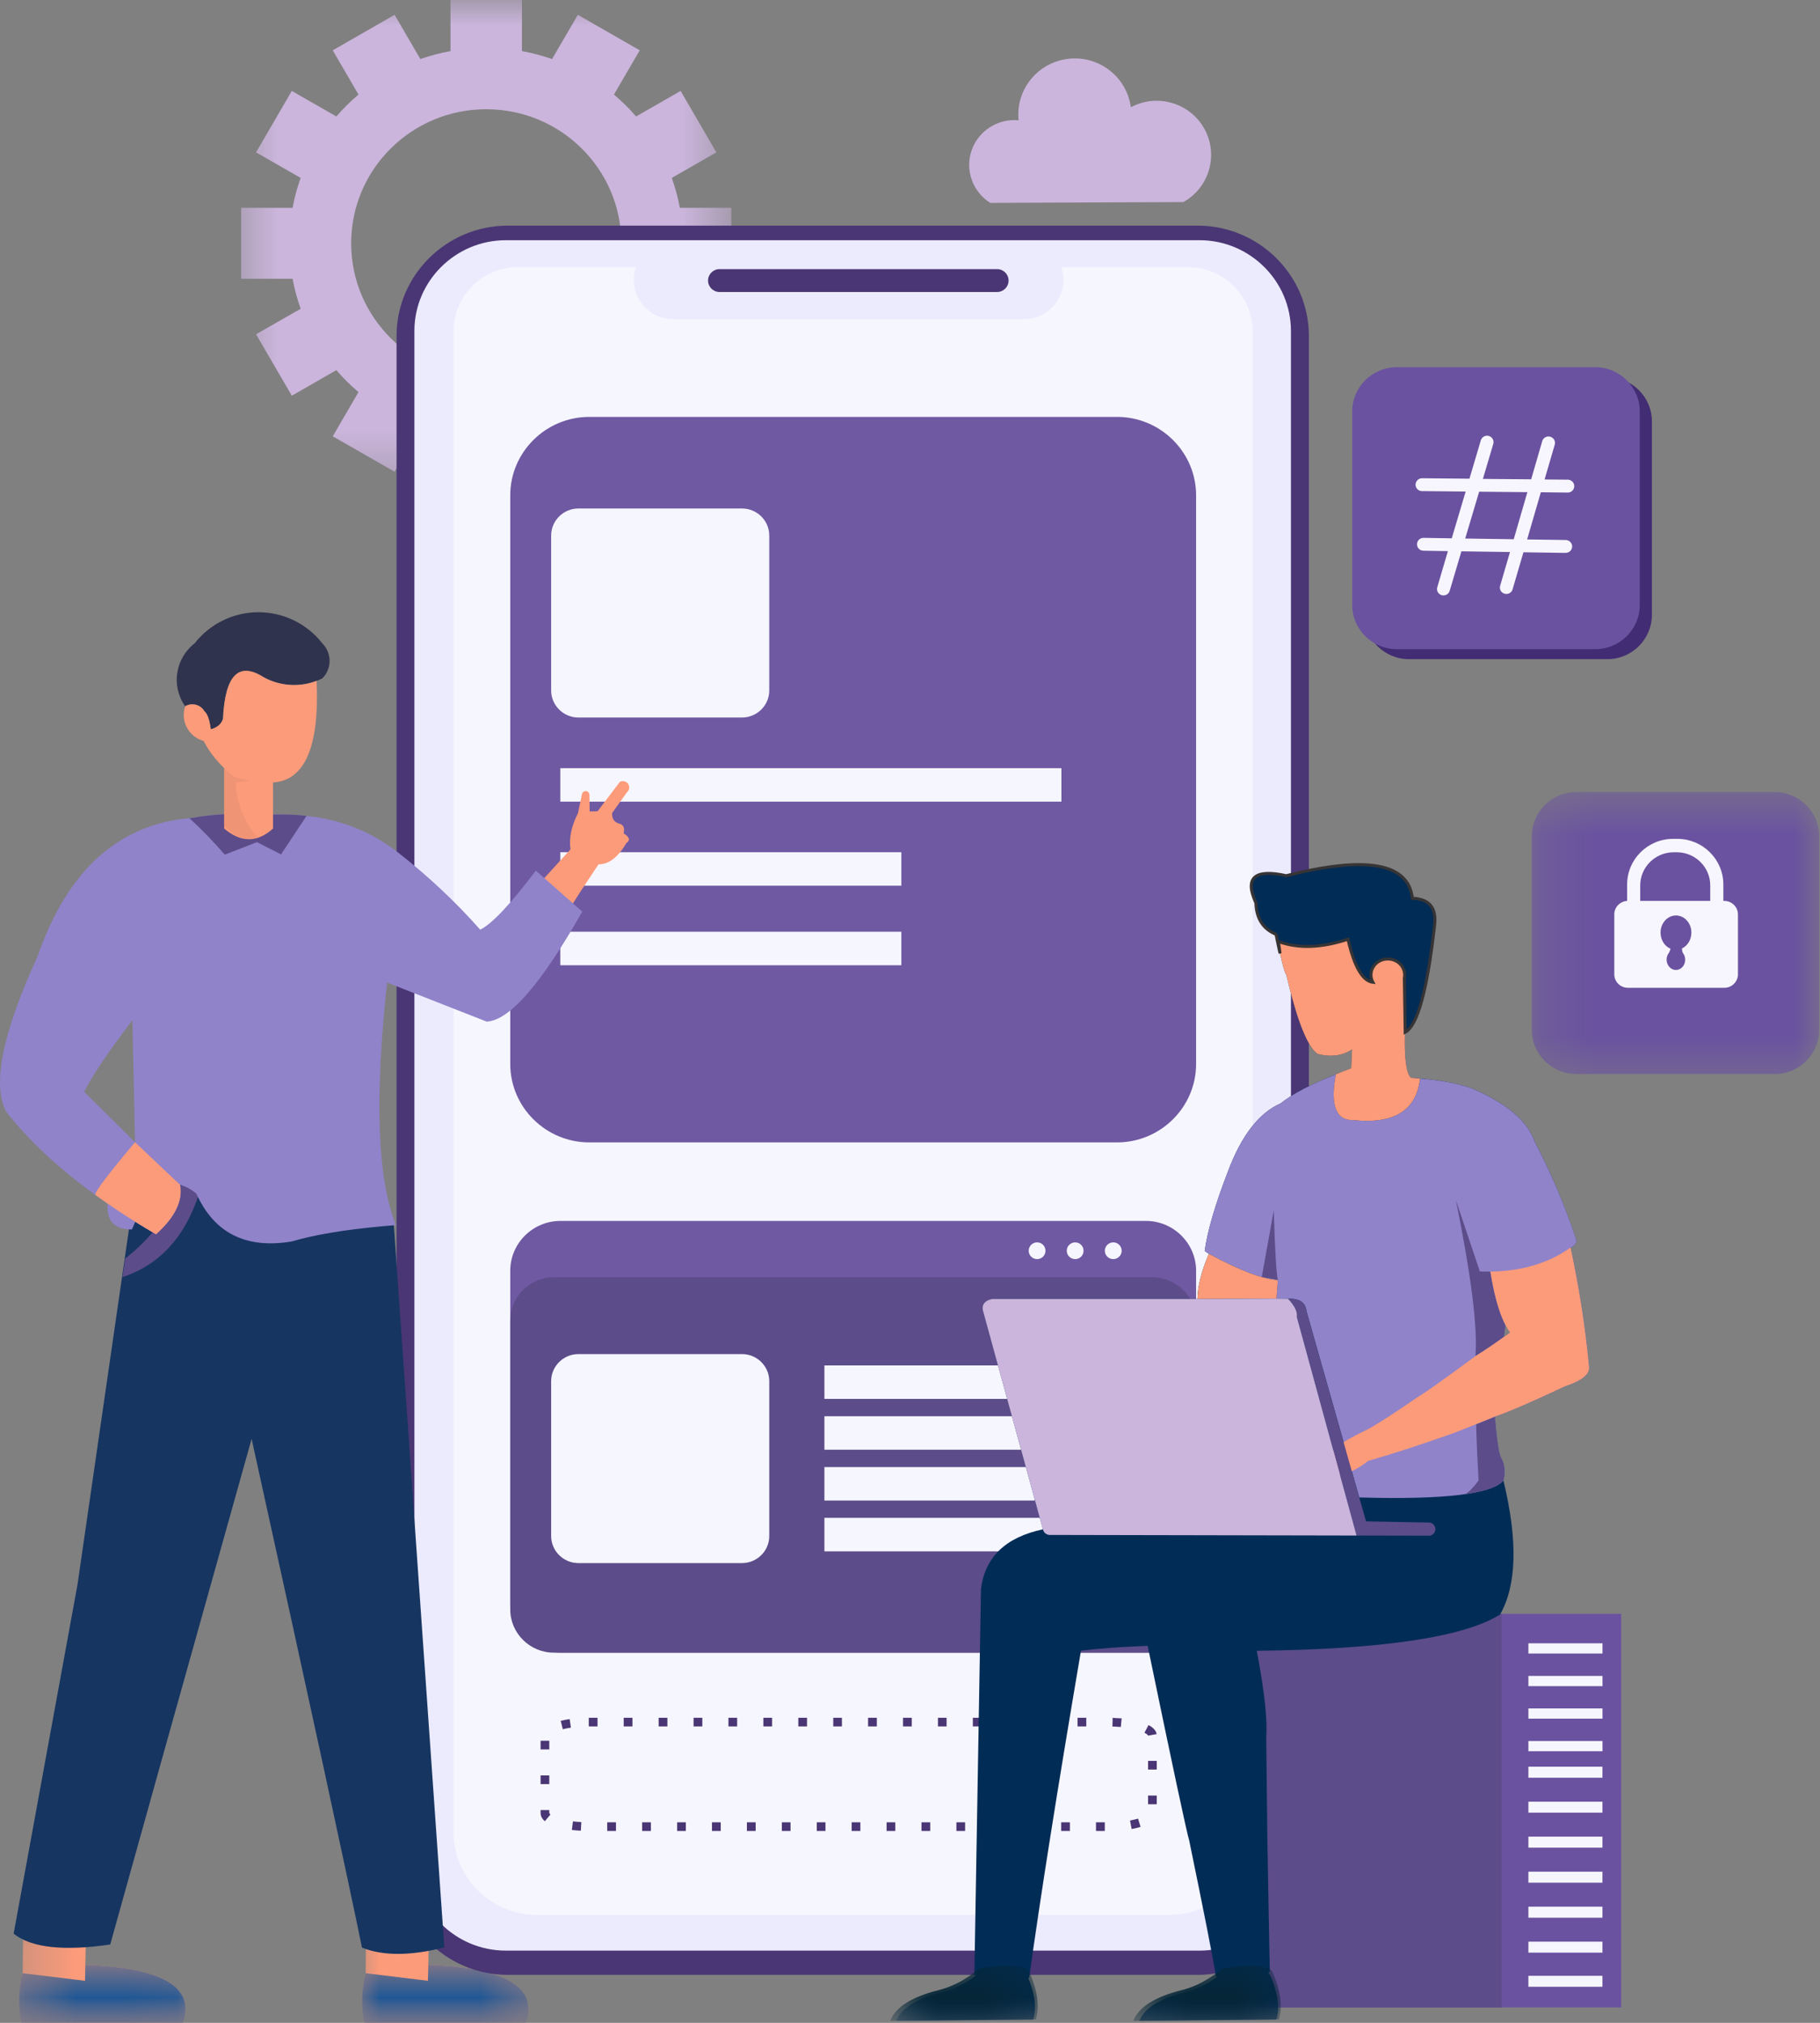 <svg width="36" height="40" viewBox="0 0 36 40" fill="none" xmlns="http://www.w3.org/2000/svg">
<rect x="0" y="0" width="36" height="40" fill="#808080" stroke="none"/>
<mask id="mask0_313_3531" style="mask-type:luminance" maskUnits="userSpaceOnUse" x="6" y="37" width="5" height="3">
<path d="M6.969 37.72H10.611V40H6.969V37.72Z" fill="white"/>
</mask>
<g mask="url(#mask0_313_3531)">
<path fill-rule="evenodd" clip-rule="evenodd" d="M8.472 38.852L8.493 37.765C8.493 37.765 8.078 37.765 7.246 37.764C7.236 38.6 7.232 39.018 7.232 39.018C7.145 39.367 7.137 39.694 7.208 40H10.404C10.646 39.293 10 38.912 8.472 38.852Z" fill="#FC9B7A"/>
</g>
<mask id="mask1_313_3531" style="mask-type:luminance" maskUnits="userSpaceOnUse" x="6" y="38" width="5" height="2">
<path d="M6.969 38.631H10.611V40H6.969V38.631Z" fill="white"/>
</mask>
<g mask="url(#mask1_313_3531)">
<path fill-rule="evenodd" clip-rule="evenodd" d="M10.404 40C10.646 39.293 10 38.912 8.472 38.852L8.465 39.169L7.232 39.018C7.145 39.367 7.137 39.694 7.208 40H10.404Z" fill="#1F5794"/>
</g>
<mask id="mask2_313_3531" style="mask-type:luminance" maskUnits="userSpaceOnUse" x="0" y="37" width="4" height="3">
<path d="M0.301 37.72H3.943V40H0.301V37.72Z" fill="white"/>
</mask>
<g mask="url(#mask2_313_3531)">
<path fill-rule="evenodd" clip-rule="evenodd" d="M1.688 38.852L1.709 37.765C1.709 37.765 1.294 37.765 0.463 37.764C0.452 38.6 0.448 39.018 0.448 39.018C0.361 39.367 0.353 39.694 0.424 40H3.621C3.862 39.293 3.218 38.912 1.688 38.852Z" fill="#FC9B7A"/>
</g>
<mask id="mask3_313_3531" style="mask-type:luminance" maskUnits="userSpaceOnUse" x="0" y="38" width="4" height="2">
<path d="M0.301 38.631H3.943V40H0.301V38.631Z" fill="white"/>
</mask>
<g mask="url(#mask3_313_3531)">
<path fill-rule="evenodd" clip-rule="evenodd" d="M3.621 40C3.862 39.293 3.218 38.912 1.688 38.852L1.682 39.169L0.448 39.018C0.361 39.367 0.353 39.694 0.424 40H3.621Z" fill="#1F5794"/>
</g>
<mask id="mask4_313_3531" style="mask-type:luminance" maskUnits="userSpaceOnUse" x="4" y="0" width="11" height="10">
<path d="M4.493 0H14.492V9.634H4.493V0Z" fill="white"/>
</mask>
<g mask="url(#mask4_313_3531)">
<path fill-rule="evenodd" clip-rule="evenodd" d="M6.946 4.811C6.946 3.347 8.142 2.16 9.617 2.16C11.093 2.16 12.29 3.347 12.29 4.811C12.29 6.276 11.093 7.464 9.617 7.464C8.142 7.464 6.946 6.276 6.946 4.811ZM8.911 1.01C8.706 1.047 8.507 1.101 8.315 1.168L7.805 0.293L6.582 0.995L7.091 1.87C6.935 2.001 6.789 2.146 6.653 2.303L5.772 1.798L5.065 3.013L5.947 3.518C5.917 3.602 5.89 3.688 5.865 3.775H5.864L5.861 3.79C5.831 3.896 5.807 4.003 5.787 4.11H4.77V5.512H5.787C5.825 5.716 5.879 5.914 5.947 6.106L5.065 6.61L5.772 7.825L6.653 7.319C6.786 7.474 6.931 7.619 7.091 7.753L6.582 8.628L7.805 9.328L8.315 8.453C8.405 8.487 8.498 8.515 8.593 8.541L8.609 8.545L8.626 8.551C8.638 8.553 8.649 8.556 8.662 8.559C8.744 8.579 8.827 8.598 8.911 8.613V9.623H10.324V8.612C10.53 8.576 10.728 8.523 10.92 8.453L11.43 9.328L12.654 8.628L12.144 7.753C12.3 7.622 12.446 7.477 12.582 7.319L13.463 7.825L14.17 6.61L13.288 6.106C13.325 6.002 13.357 5.897 13.385 5.791L13.387 5.781L13.39 5.775C13.413 5.687 13.431 5.6 13.448 5.512H14.466V4.11H13.448C13.41 3.907 13.356 3.709 13.288 3.518L14.17 3.013L13.463 1.798L12.582 2.303C12.449 2.149 12.303 2.004 12.144 1.87L12.654 0.995L11.43 0.293L10.92 1.168C10.829 1.136 10.736 1.107 10.641 1.082L10.627 1.078L10.608 1.074C10.514 1.048 10.419 1.027 10.324 1.01V0H8.911V1.01Z" fill="#CBB5DC"/>
</g>
<path fill-rule="evenodd" clip-rule="evenodd" d="M10.042 4.462H23.692C24.9 4.462 25.89 5.443 25.89 6.642V36.87C25.89 38.07 24.9 39.051 23.692 39.051H10.042C8.832 39.051 7.844 38.07 7.844 36.87V6.642C7.844 5.443 8.832 4.462 10.042 4.462Z" fill="#4A3674"/>
<path fill-rule="evenodd" clip-rule="evenodd" d="M10.005 4.75H23.728C24.721 4.75 25.535 5.557 25.535 6.543V36.779C25.535 37.767 24.721 38.572 23.728 38.572H10.005C9.011 38.572 8.197 37.767 8.197 36.779V6.543C8.197 5.557 9.011 4.75 10.005 4.75Z" fill="#ECEBFD"/>
<path fill-rule="evenodd" clip-rule="evenodd" d="M13.317 6.313C12.887 6.313 12.536 5.963 12.536 5.537C12.536 5.448 12.55 5.362 12.579 5.281H10.245C9.544 5.281 8.972 5.852 8.972 6.547V36.23C8.972 37.129 9.713 37.865 10.619 37.865H23.131C24.037 37.865 24.778 37.129 24.778 36.23V6.554C24.778 5.854 24.202 5.281 23.497 5.281H20.99C21.019 5.362 21.034 5.448 21.034 5.537C21.034 5.963 20.683 6.313 20.253 6.313H13.317Z" fill="#F6F6FE"/>
<path fill-rule="evenodd" clip-rule="evenodd" d="M14.231 5.322H19.724C19.849 5.322 19.95 5.424 19.95 5.548C19.95 5.672 19.849 5.774 19.724 5.774H14.231C14.107 5.774 14.005 5.672 14.005 5.548C14.005 5.424 14.107 5.322 14.231 5.322Z" fill="#4A3674"/>
<path fill-rule="evenodd" clip-rule="evenodd" d="M11.655 8.244H22.096C22.956 8.244 23.659 8.941 23.659 9.794V21.04C23.659 21.893 22.956 22.59 22.096 22.59H11.655C10.796 22.59 10.093 21.893 10.093 21.04V9.794C10.093 8.941 10.796 8.244 11.655 8.244Z" fill="#6F59A2"/>
<path fill-rule="evenodd" clip-rule="evenodd" d="M11.084 24.143H22.668C23.212 24.143 23.659 24.586 23.659 25.127V31.697C23.659 32.237 23.212 32.68 22.668 32.68H11.084C10.539 32.68 10.093 32.237 10.093 31.697V25.127C10.093 24.586 10.539 24.143 11.084 24.143Z" fill="#6F59A2"/>
<path d="M11.819 33.968V34.139H11.646V33.968H11.819ZM11.268 33.994C11.209 34.002 11.149 34.014 11.091 34.028L11.132 34.194C11.183 34.18 11.241 34.171 11.293 34.163L11.268 33.994ZM10.693 34.422H10.865V34.594H10.693V34.422ZM10.693 35.107H10.865V35.279H10.693V35.107ZM10.693 35.793H10.865C10.865 35.801 10.864 35.849 10.865 35.854V35.853L10.866 35.854C10.87 35.864 10.882 35.874 10.889 35.879L10.778 36.013C10.729 35.972 10.694 35.92 10.693 35.853V35.793ZM11.312 36.186C11.371 36.193 11.43 36.198 11.489 36.201L11.499 36.03C11.443 36.027 11.389 36.023 11.333 36.016L11.312 36.186ZM12.011 36.206V36.035H12.184V36.206H12.011ZM12.702 36.206V36.035H12.875V36.206H12.702ZM13.394 36.206V36.035H13.566V36.206H13.394ZM14.083 36.206V36.035H14.256V36.206H14.083ZM14.774 36.206V36.035H14.947V36.206H14.774ZM15.465 36.206V36.035H15.637V36.206H15.465ZM16.156 36.206V36.035H16.328V36.206H16.156ZM16.846 36.206V36.035H17.018V36.206H16.846ZM17.537 36.206V36.035H17.709V36.206H17.537ZM18.227 36.206V36.035H18.4V36.206H18.227ZM18.918 36.206V36.035H19.09V36.206H18.918ZM19.608 36.206V36.035H19.781V36.206H19.608ZM20.299 36.206V36.035H20.472V36.206H20.299ZM20.99 36.206V36.035H21.163V36.206H20.99ZM21.679 36.206V36.035H21.853V36.206H21.679ZM22.384 36.167C22.444 36.156 22.503 36.143 22.561 36.125L22.511 35.962C22.459 35.976 22.406 35.989 22.352 35.999L22.384 36.167ZM22.881 35.677H22.709V35.506H22.881V35.677ZM22.881 34.991H22.709V34.82H22.881V34.991ZM22.879 34.291C22.864 34.207 22.79 34.149 22.718 34.112L22.638 34.263C22.657 34.273 22.7 34.298 22.709 34.319V34.321L22.879 34.291ZM22.186 33.979C22.129 33.974 22.061 33.976 22.009 33.968L22.004 34.14C22.059 34.143 22.114 34.145 22.17 34.15L22.186 33.979ZM21.487 33.968V34.139H21.314V33.968H21.487ZM20.798 33.968V34.139H20.625V33.968H20.798ZM20.107 33.968V34.139H19.934V33.968H20.107ZM19.416 33.968V34.139H19.243V33.968H19.416ZM18.724 33.968V34.139H18.553V33.968H18.724ZM18.035 33.968V34.139H17.862V33.968H18.035ZM17.344 33.968V34.139H17.171V33.968H17.344ZM16.653 33.968V34.139H16.482V33.968H16.653ZM15.963 33.968V34.139H15.791V33.968H15.963ZM15.272 33.968V34.139H15.1V33.968H15.272ZM14.581 33.968V34.139H14.409V33.968H14.581ZM13.892 33.968V34.139H13.719V33.968H13.892ZM13.201 33.968V34.139H13.028V33.968H13.201ZM12.51 33.968V34.139H12.337V33.968H12.51Z" fill="#4A3674"/>
<path fill-rule="evenodd" clip-rule="evenodd" d="M10.954 25.258H22.797C23.27 25.258 23.659 25.643 23.659 26.113V31.826C23.659 32.296 23.27 32.68 22.797 32.68H10.954C10.481 32.68 10.093 32.296 10.093 31.826V26.113C10.093 25.643 10.481 25.258 10.954 25.258Z" fill="#5C4C89"/>
<path fill-rule="evenodd" clip-rule="evenodd" d="M11.44 26.776H14.678C14.974 26.776 15.216 27.016 15.216 27.31V30.375C15.216 30.668 14.974 30.909 14.678 30.909H11.44C11.145 30.909 10.902 30.668 10.902 30.375V27.31C10.902 27.016 11.145 26.776 11.44 26.776Z" fill="#F6F6FE"/>
<path fill-rule="evenodd" clip-rule="evenodd" d="M16.307 27H22.412V27.662H16.307V27Z" fill="#F6F6FE"/>
<path fill-rule="evenodd" clip-rule="evenodd" d="M16.307 28.005H21.433V28.667H16.307V28.005Z" fill="#F6F6FE"/>
<path fill-rule="evenodd" clip-rule="evenodd" d="M16.307 29.01H20.469V29.672H16.307V29.01Z" fill="#F6F6FE"/>
<path fill-rule="evenodd" clip-rule="evenodd" d="M16.307 30.014H22.412V30.677H16.307V30.014Z" fill="#F6F6FE"/>
<path fill-rule="evenodd" clip-rule="evenodd" d="M20.514 24.567C20.607 24.567 20.68 24.641 20.68 24.733C20.68 24.824 20.607 24.898 20.514 24.898C20.422 24.898 20.348 24.824 20.348 24.733C20.348 24.641 20.422 24.567 20.514 24.567Z" fill="#F6F6FE"/>
<path fill-rule="evenodd" clip-rule="evenodd" d="M21.267 24.567C21.36 24.567 21.433 24.641 21.433 24.733C21.433 24.824 21.36 24.898 21.267 24.898C21.175 24.898 21.101 24.824 21.101 24.733C21.101 24.641 21.175 24.567 21.267 24.567Z" fill="#F6F6FE"/>
<path fill-rule="evenodd" clip-rule="evenodd" d="M22.021 24.567C22.112 24.567 22.187 24.641 22.187 24.733C22.187 24.824 22.112 24.898 22.021 24.898C21.928 24.898 21.854 24.824 21.854 24.733C21.854 24.641 21.928 24.567 22.021 24.567Z" fill="#F6F6FE"/>
<path fill-rule="evenodd" clip-rule="evenodd" d="M27.868 7.458H31.796C32.28 7.458 32.675 7.851 32.675 8.331V12.159C32.675 12.64 32.28 13.034 31.796 13.034H27.868C27.383 13.034 26.988 12.64 26.988 12.159V8.331C26.988 7.851 27.383 7.458 27.868 7.458Z" fill="#422C73"/>
<path fill-rule="evenodd" clip-rule="evenodd" d="M27.628 7.261H31.555C32.04 7.261 32.435 7.655 32.435 8.136V11.964C32.435 12.444 32.04 12.837 31.555 12.837H27.628C27.143 12.837 26.747 12.444 26.747 11.964V8.136C26.747 7.655 27.143 7.261 27.628 7.261Z" fill="#6A52A0"/>
<path d="M29.291 8.707C29.311 8.64 29.383 8.601 29.451 8.621C29.518 8.641 29.558 8.712 29.537 8.779L29.332 9.47L30.287 9.478L30.506 8.722C30.526 8.654 30.598 8.616 30.665 8.636C30.733 8.655 30.773 8.725 30.753 8.793L30.552 9.481L31.012 9.485C31.083 9.486 31.14 9.544 31.139 9.614C31.139 9.684 31.081 9.741 31.011 9.74L30.478 9.734L30.207 10.667L30.971 10.678C31.041 10.679 31.098 10.737 31.098 10.807C31.097 10.876 31.039 10.934 30.967 10.933L30.134 10.921L29.919 11.654C29.899 11.723 29.828 11.76 29.76 11.74C29.692 11.721 29.654 11.651 29.673 11.584L29.868 10.916L28.907 10.902L28.675 11.683C28.655 11.75 28.584 11.789 28.515 11.769C28.449 11.749 28.408 11.678 28.43 11.611L28.64 10.898L28.155 10.89C28.084 10.889 28.028 10.832 28.029 10.762C28.029 10.691 28.087 10.636 28.157 10.636L28.716 10.645L28.991 9.72L28.127 9.711C28.056 9.711 28 9.654 28 9.584C28.001 9.514 28.058 9.457 28.129 9.457L29.066 9.466L29.291 8.707ZM29.942 10.663L30.212 9.732L29.258 9.723L28.982 10.649L29.942 10.663Z" fill="#F7F6FE"/>
<path fill-rule="evenodd" clip-rule="evenodd" d="M24.855 31.913H32.068V39.696H24.855V31.913Z" fill="#6A52A0"/>
<path fill-rule="evenodd" clip-rule="evenodd" d="M24.855 31.913H29.701V39.696H24.855V31.913Z" fill="#5C4C89"/>
<path fill-rule="evenodd" clip-rule="evenodd" d="M30.232 32.495H31.698V32.697H30.232V32.495Z" fill="#F6F6FE"/>
<path fill-rule="evenodd" clip-rule="evenodd" d="M30.232 33.14H31.698V33.342H30.232V33.14Z" fill="#F6F6FE"/>
<path fill-rule="evenodd" clip-rule="evenodd" d="M30.232 33.783H31.698V33.985H30.232V33.783Z" fill="#F6F6FE"/>
<path fill-rule="evenodd" clip-rule="evenodd" d="M30.232 34.427H31.698V34.629H30.232V34.427Z" fill="#F6F6FE"/>
<mask id="mask5_313_3531" style="mask-type:luminance" maskUnits="userSpaceOnUse" x="17" y="16" width="15" height="24">
<path d="M17.635 16.977H31.633V40H17.635V16.977Z" fill="white"/>
</mask>
<g mask="url(#mask5_313_3531)">
<path fill-rule="evenodd" clip-rule="evenodd" d="M23.912 24.793C23.765 25.134 23.69 25.432 23.685 25.686C20.978 25.686 19.625 25.686 19.625 25.686C19.482 25.717 19.419 25.792 19.442 25.911C20.233 28.798 20.63 30.241 20.63 30.241C19.89 30.398 19.483 30.791 19.404 31.419C19.318 36.511 19.273 39.058 19.273 39.058C19.282 39.061 19.291 39.064 19.3 39.067C19.086 39.229 18.862 39.339 18.629 39.398C18.128 39.521 17.828 39.709 17.727 39.962C19.534 39.945 20.438 39.937 20.438 39.937C20.506 39.711 20.474 39.436 20.339 39.112C20.345 39.112 20.351 39.11 20.358 39.108C20.573 37.551 20.913 35.396 21.382 32.641C21.77 32.594 22.21 32.563 22.701 32.546C23.204 34.976 23.478 36.255 23.521 36.387C23.81 37.786 23.987 38.685 24.052 39.085C24.059 39.089 24.065 39.092 24.071 39.094C23.868 39.241 23.659 39.343 23.439 39.398C22.938 39.521 22.637 39.709 22.537 39.962C24.344 39.945 25.247 39.937 25.247 39.937C25.318 39.703 25.28 39.417 25.134 39.079C25.125 39.053 25.108 39.031 25.082 39.014C25.093 39.006 25.106 38.997 25.117 38.989C25.102 38.299 25.087 37.401 25.068 36.294C25.068 36.294 25.06 35.642 25.046 34.339C25.073 34.023 25.013 33.458 24.86 32.643C27.351 32.614 28.956 32.374 29.672 31.925C30.002 31.345 30.025 30.461 29.738 29.276C29.779 29.109 29.765 28.963 29.695 28.835C29.651 28.763 29.608 28.491 29.568 28.013C29.851 27.917 30.312 27.717 30.956 27.413C31.287 27.304 31.445 27.179 31.433 27.035C31.361 26.266 31.24 25.479 31.067 24.669C31.144 24.64 31.184 24.591 31.183 24.524C30.956 23.842 30.678 23.19 30.352 22.566C30.213 22.164 29.802 21.817 29.119 21.524C28.817 21.414 28.414 21.344 27.91 21.312C27.816 21.23 27.777 20.93 27.792 20.413C28.038 20.285 28.235 19.577 28.378 18.292C28.418 17.951 28.27 17.774 27.938 17.763C27.86 17.064 27.029 16.916 25.443 17.316C24.813 17.177 24.613 17.357 24.842 17.855C24.851 18.164 24.984 18.371 25.241 18.477C25.335 18.954 25.403 19.223 25.446 19.283C25.656 20.185 25.862 20.704 26.066 20.842C26.326 20.907 26.55 20.878 26.744 20.754C26.732 21 26.727 21.124 26.727 21.124C26.068 21.37 25.604 21.6 25.335 21.817C24.905 22.003 24.553 22.455 24.286 23.174C24.033 23.828 23.882 24.35 23.829 24.738C23.884 24.775 23.912 24.793 23.912 24.793ZM29.779 26.202C29.764 26.289 29.752 26.369 29.747 26.439C29.787 26.411 29.828 26.381 29.869 26.35C29.838 26.307 29.808 26.257 29.779 26.202Z" fill="#012C56"/>
</g>
<path fill-rule="evenodd" clip-rule="evenodd" d="M25.247 25.678C25.4 25.681 25.476 25.681 25.476 25.681C25.702 25.673 25.824 25.754 25.843 25.929C26.364 27.764 26.713 28.992 26.887 29.611C28.556 29.659 29.507 29.546 29.738 29.276C29.779 29.109 29.765 28.963 29.695 28.835C29.651 28.763 29.608 28.49 29.568 28.013C29.85 27.917 30.312 27.717 30.956 27.413C31.287 27.304 31.445 27.179 31.433 27.035C31.361 26.266 31.24 25.478 31.067 24.669C31.144 24.64 31.184 24.591 31.183 24.524C30.956 23.842 30.678 23.19 30.352 22.566C30.213 22.164 29.801 21.817 29.118 21.524C28.854 21.427 28.511 21.362 28.091 21.327C28.017 21.958 27.577 22.233 26.772 22.15C26.425 22.16 26.309 21.856 26.425 21.242C25.924 21.444 25.561 21.634 25.334 21.817C24.905 22.003 24.553 22.455 24.285 23.174C24.033 23.828 23.881 24.35 23.829 24.738C23.884 24.774 23.912 24.793 23.912 24.793C24.534 25.129 24.99 25.3 25.276 25.31C25.256 25.556 25.247 25.678 25.247 25.678ZM29.747 26.439C29.787 26.411 29.828 26.381 29.869 26.35C29.838 26.307 29.808 26.257 29.779 26.202C29.763 26.289 29.752 26.369 29.747 26.439Z" fill="#9083C9"/>
<path fill-rule="evenodd" clip-rule="evenodd" d="M26.065 20.842C26.325 20.907 26.549 20.878 26.744 20.754C26.731 21 26.727 21.124 26.727 21.124C26.621 21.163 26.52 21.202 26.424 21.242C26.308 21.856 26.424 22.16 26.771 22.15C27.577 22.233 28.017 21.958 28.09 21.327C28.032 21.321 27.972 21.317 27.91 21.312C27.816 21.23 27.777 20.93 27.791 20.413C28.038 20.285 28.234 19.577 28.377 18.291C28.417 17.951 28.27 17.774 27.938 17.763C27.859 17.064 27.028 16.916 25.442 17.316C24.813 17.177 24.612 17.357 24.842 17.855C24.851 18.163 24.984 18.371 25.24 18.476C25.334 18.953 25.402 19.223 25.446 19.283C25.655 20.185 25.862 20.704 26.065 20.842Z" fill="#FC9B7A"/>
<path fill-rule="evenodd" clip-rule="evenodd" d="M23.686 25.686C24.727 25.681 25.248 25.678 25.248 25.678C25.248 25.678 25.257 25.556 25.277 25.31C24.99 25.3 24.535 25.129 23.912 24.793C23.765 25.134 23.69 25.432 23.686 25.686Z" fill="#FC9B7A"/>
<path fill-rule="evenodd" clip-rule="evenodd" d="M29.198 28.162C29.208 28.527 29.225 28.899 29.246 29.275C29.158 29.398 29.071 29.489 28.987 29.545C29.383 29.488 29.633 29.397 29.737 29.276C29.779 29.109 29.764 28.963 29.695 28.835C29.65 28.763 29.608 28.49 29.568 28.013C29.429 28.069 29.306 28.117 29.198 28.162Z" fill="#5C4C89"/>
<path fill-rule="evenodd" clip-rule="evenodd" d="M29.746 26.439C29.752 26.369 29.763 26.289 29.779 26.202C29.654 25.96 29.554 25.608 29.481 25.145C29.413 25.146 29.343 25.145 29.272 25.143C28.956 24.202 28.798 23.732 28.798 23.732C29.102 25.231 29.23 26.259 29.185 26.816C29.34 26.721 29.526 26.595 29.746 26.439Z" fill="#5C4C89"/>
<path fill-rule="evenodd" clip-rule="evenodd" d="M24.958 25.253C25.17 25.29 25.276 25.31 25.276 25.31C25.247 25.191 25.219 24.734 25.195 23.937C25.037 24.814 24.958 25.253 24.958 25.253Z" fill="#5C4C89"/>
<path fill-rule="evenodd" clip-rule="evenodd" d="M26.546 28.536C26.204 28.773 26.173 28.981 26.452 29.162C26.649 29.148 26.851 29.058 27.06 28.889C27.567 28.743 28.135 28.558 28.764 28.334C28.861 28.296 29.006 28.239 29.198 28.162C29.306 28.117 29.429 28.069 29.567 28.013C29.85 27.917 30.312 27.717 30.956 27.413C31.286 27.304 31.444 27.179 31.432 27.035C31.361 26.266 31.239 25.478 31.066 24.669C30.635 24.977 30.106 25.136 29.48 25.145C29.571 25.715 29.7 26.116 29.869 26.35C29.596 26.547 29.369 26.704 29.185 26.816C28.544 27.289 28.168 27.556 28.055 27.617C27.613 27.923 27.283 28.137 27.061 28.26C26.828 28.372 26.656 28.465 26.546 28.536Z" fill="#FC9B7A"/>
<path fill-rule="evenodd" clip-rule="evenodd" d="M28.273 30.107C28.273 30.107 27.856 30.099 27.021 30.084C27.021 30.084 26.977 29.927 26.886 29.611C26.712 28.992 26.364 27.765 25.843 25.929C25.824 25.754 25.701 25.673 25.476 25.681C25.608 25.818 25.668 25.94 25.653 26.047C26.288 28.373 26.682 29.811 26.832 30.364C27.289 30.365 27.773 30.366 28.281 30.367C28.347 30.357 28.394 30.3 28.392 30.234C28.39 30.167 28.339 30.113 28.273 30.107Z" fill="#5C4C89"/>
<path fill-rule="evenodd" clip-rule="evenodd" d="M25.476 25.681C25.476 25.681 25.4 25.681 25.247 25.678C25.247 25.678 24.726 25.681 23.685 25.686C20.977 25.686 19.624 25.686 19.624 25.686C19.481 25.717 19.419 25.792 19.441 25.911C20.232 28.798 20.629 30.241 20.629 30.241C20.645 30.303 20.685 30.34 20.749 30.352C20.749 30.352 22.777 30.355 26.833 30.364C26.682 29.811 26.288 28.373 25.653 26.047C25.668 25.94 25.608 25.818 25.476 25.681Z" fill="#CBB5DC"/>
<path fill-rule="evenodd" clip-rule="evenodd" d="M25.284 18.617C25.678 18.762 26.138 18.746 26.663 18.572C26.787 19.115 26.951 19.398 27.156 19.424C27.088 19.3 27.113 19.15 27.218 19.053C27.322 18.955 27.481 18.935 27.61 19.001C27.739 19.066 27.807 19.204 27.778 19.341C27.787 19.936 27.793 20.292 27.795 20.412C28.04 20.281 28.234 19.574 28.377 18.292C28.417 17.951 28.27 17.774 27.938 17.763C27.859 17.064 27.028 16.916 25.442 17.316C24.813 17.177 24.612 17.357 24.842 17.855C24.851 18.164 24.984 18.37 25.24 18.476C25.269 18.62 25.295 18.745 25.319 18.852C25.31 18.766 25.298 18.688 25.284 18.617Z" fill="#012C56" stroke="#373435" stroke-width="0.059" stroke-miterlimit="2.613"/>
<path fill-rule="evenodd" clip-rule="evenodd" d="M19.588 4.012C22.133 4.002 23.407 3.996 23.407 3.996C23.922 3.708 24.107 3.062 23.823 2.547C23.538 2.033 22.889 1.842 22.368 2.121C22.288 1.519 21.736 1.092 21.129 1.163C20.523 1.235 20.086 1.775 20.148 2.379C19.736 2.34 19.351 2.588 19.218 2.976C19.086 3.364 19.238 3.793 19.588 4.012Z" fill="#CBB5DC"/>
<path fill-rule="evenodd" clip-rule="evenodd" d="M11.44 10.055H14.678C14.974 10.055 15.216 10.295 15.216 10.589V13.654C15.216 13.948 14.974 14.188 14.678 14.188H11.44C11.145 14.188 10.902 13.948 10.902 13.654V10.589C10.902 10.295 11.145 10.055 11.44 10.055Z" fill="#F6F6FE"/>
<path fill-rule="evenodd" clip-rule="evenodd" d="M11.083 15.19H20.995V15.852H11.083V15.19Z" fill="#F6F6FE"/>
<path fill-rule="evenodd" clip-rule="evenodd" d="M11.083 16.852H17.829V17.514H11.083V16.852Z" fill="#F6F6FE"/>
<path fill-rule="evenodd" clip-rule="evenodd" d="M11.083 18.424H17.829V19.087H11.083V18.424Z" fill="#F6F6FE"/>
<path fill-rule="evenodd" clip-rule="evenodd" d="M2.569 24.181C4.083 22.032 5.822 22.026 7.785 24.161C7.785 24.161 8.12 28.944 8.789 38.508C8.12 38.678 7.576 38.679 7.16 38.513C6.882 37.15 6.156 33.797 4.977 28.452C3.503 33.711 2.57 37.044 2.18 38.451C1.253 38.586 0.615 38.514 0.27 38.237L1.533 31.334C1.533 31.334 1.879 28.949 2.569 24.181Z" fill="#163561"/>
<path fill-rule="evenodd" clip-rule="evenodd" d="M2.423 25.254L2.476 24.887C2.985 24.491 3.36 23.994 3.601 23.398C3.752 23.338 3.862 23.411 3.934 23.614C3.657 24.466 3.154 25.013 2.423 25.254Z" fill="#5C4C89"/>
<path fill-rule="evenodd" clip-rule="evenodd" d="M11.092 18.297C11.033 18.24 10.827 18.038 10.47 17.689C10.47 17.689 10.741 17.391 11.284 16.796C11.253 16.572 11.302 16.334 11.432 16.082C11.486 15.822 11.514 15.692 11.514 15.692C11.528 15.657 11.567 15.636 11.605 15.646C11.641 15.656 11.665 15.693 11.659 15.732C11.663 15.94 11.664 16.045 11.664 16.045C11.792 16.045 11.847 16.041 11.828 16.032C12.117 15.651 12.262 15.46 12.262 15.46C12.319 15.431 12.39 15.448 12.425 15.502C12.46 15.555 12.45 15.627 12.401 15.668C12.205 15.94 12.107 16.077 12.107 16.077C12.103 16.193 12.152 16.263 12.253 16.288C12.333 16.309 12.36 16.372 12.335 16.479C12.453 16.552 12.47 16.617 12.391 16.67C12.223 16.953 12.039 17.096 11.839 17.091C11.361 17.804 11.111 18.206 11.092 18.297Z" fill="#FC9B7A"/>
<path fill-rule="evenodd" clip-rule="evenodd" d="M2.671 22.587C2.671 22.587 2.654 21.782 2.619 20.175C2.153 20.783 1.834 21.253 1.665 21.588C1.989 21.91 2.323 22.242 2.671 22.587ZM2.675 24.16C2.654 24.209 2.633 24.259 2.61 24.312C2.509 24.312 2.423 24.298 2.352 24.268C2.185 24.198 2.111 24.042 2.129 23.801C2.051 23.747 1.974 23.692 1.898 23.638C1.894 23.635 1.889 23.631 1.884 23.628C1.157 23.101 0.572 22.555 0.126 21.989C-0.162 21.465 0.043 20.441 0.74 18.917C1.34 17.192 2.364 16.278 3.81 16.173C4.224 16.092 4.754 16.071 5.401 16.107C6.381 16.077 7.208 16.329 7.882 16.864C8.479 17.333 9.019 17.84 9.499 18.384C9.736 18.265 10.101 17.875 10.599 17.216C11.211 17.755 11.517 18.026 11.517 18.026C10.71 19.452 10.081 20.177 9.628 20.202C9.628 20.202 8.972 19.945 7.657 19.429C7.407 21.722 7.465 23.319 7.832 24.226C7.741 24.233 7.653 24.241 7.567 24.248C6.819 24.317 6.22 24.416 5.77 24.549C4.867 24.701 4.236 24.385 3.883 23.601C3.772 23.512 3.666 23.455 3.562 23.43C3.62 23.744 3.461 24.071 3.086 24.407C2.945 24.326 2.809 24.243 2.675 24.16Z" fill="#9083C9"/>
<path fill-rule="evenodd" clip-rule="evenodd" d="M6.064 16.132C5.728 16.641 5.559 16.895 5.559 16.895C5.241 16.734 5.082 16.653 5.082 16.653L4.447 16.9C4.211 16.631 3.978 16.391 3.747 16.179C3.768 16.177 3.788 16.174 3.81 16.173C4.224 16.092 4.754 16.071 5.401 16.107C5.63 16.1 5.851 16.109 6.064 16.132Z" fill="#5C4C89"/>
<path fill-rule="evenodd" clip-rule="evenodd" d="M3.562 23.43C3.62 23.744 3.461 24.071 3.086 24.407C2.945 24.326 2.809 24.243 2.675 24.16C2.487 24.042 2.305 23.923 2.13 23.801C2.051 23.747 1.974 23.692 1.899 23.638C1.894 23.635 1.89 23.631 1.884 23.628C1.875 23.567 2.137 23.22 2.671 22.587C2.671 22.587 2.968 22.868 3.562 23.43Z" fill="#FC9B7A"/>
<path fill-rule="evenodd" clip-rule="evenodd" d="M5.401 14.992H4.434C4.434 15.456 4.434 15.921 4.434 16.384C4.756 16.657 5.079 16.673 5.401 16.384V14.992Z" fill="#FC9B7A"/>
<path fill-rule="evenodd" clip-rule="evenodd" d="M4.668 15.464C4.643 15.841 4.891 16.354 5.102 16.559C4.825 16.626 4.694 16.569 4.434 16.337V15.143C4.659 15.214 4.92 15.248 5.216 15.24C5.175 15.389 4.992 15.463 4.668 15.464Z" fill="#F09476"/>
<path fill-rule="evenodd" clip-rule="evenodd" d="M4.41 14.215C4.378 14.318 4.297 14.387 4.169 14.421C4.143 14.23 4.102 14.112 4.044 14.067C4.008 14.003 3.947 13.956 3.876 13.937C3.803 13.918 3.726 13.928 3.662 13.966C3.382 13.568 3.464 13.022 3.849 12.722C4.151 12.335 4.618 12.106 5.113 12.106C5.606 12.106 6.074 12.335 6.376 12.722C6.567 12.914 6.567 13.223 6.376 13.414C6.01 13.597 5.578 13.59 5.218 13.394C4.72 13.075 4.451 13.348 4.41 14.215Z" fill="#30334D"/>
<path fill-rule="evenodd" clip-rule="evenodd" d="M4.17 14.421C4.298 14.387 4.378 14.318 4.411 14.215C4.452 13.348 4.721 13.075 5.219 13.394C5.542 13.569 5.924 13.594 6.263 13.463C6.32 14.772 6.028 15.442 5.387 15.474C4.961 15.451 4.698 15.404 4.597 15.335C4.345 15.127 4.155 14.899 4.028 14.652C3.885 14.613 3.766 14.517 3.697 14.387C3.627 14.258 3.616 14.106 3.663 13.966C3.727 13.928 3.804 13.918 3.876 13.937C3.948 13.956 4.009 14.003 4.045 14.067C4.103 14.112 4.144 14.23 4.17 14.421Z" fill="#FC9B7A"/>
<mask id="mask6_313_3531" style="mask-type:luminance" maskUnits="userSpaceOnUse" x="30" y="15" width="6" height="7">
<path d="M30.204 15.565H36V21.497H30.204V15.565Z" fill="white"/>
</mask>
<g mask="url(#mask6_313_3531)">
<path fill-rule="evenodd" clip-rule="evenodd" d="M31.178 15.662H35.106C35.59 15.662 35.985 16.055 35.985 16.536V20.364C35.985 20.845 35.59 21.238 35.106 21.238H31.178C30.694 21.238 30.299 20.845 30.299 20.364V16.536C30.299 16.055 30.694 15.662 31.178 15.662Z" fill="#6A52A0"/>
</g>
<path fill-rule="evenodd" clip-rule="evenodd" d="M32.444 17.815H33.829V17.508C33.829 17.147 33.532 16.853 33.168 16.853H33.105C32.742 16.853 32.444 17.147 32.444 17.508V17.815ZM33.151 18.103C33.32 18.103 33.456 18.254 33.456 18.442C33.456 18.583 33.379 18.704 33.269 18.755C33.269 18.781 33.274 18.81 33.286 18.841C33.352 18.923 33.348 19.047 33.278 19.123C33.205 19.2 33.093 19.2 33.022 19.123C32.952 19.047 32.946 18.923 33.012 18.841C33.026 18.817 33.036 18.789 33.044 18.761C32.927 18.711 32.846 18.587 32.846 18.442C32.846 18.254 32.982 18.103 33.151 18.103ZM34.088 17.815H34.109C34.255 17.815 34.377 17.934 34.377 18.081V19.267C34.377 19.413 34.255 19.533 34.109 19.533H32.2C32.051 19.533 31.931 19.413 31.931 19.267V18.081C31.931 17.939 32.044 17.823 32.185 17.815V17.488C32.185 16.993 32.593 16.588 33.093 16.588H33.181C33.679 16.588 34.088 16.993 34.088 17.488V17.815Z" fill="#F7F6FE"/>
<path fill-rule="evenodd" clip-rule="evenodd" d="M30.232 34.935H31.697V35.153H30.232V34.935Z" fill="#F6F6FE"/>
<path fill-rule="evenodd" clip-rule="evenodd" d="M30.232 35.627H31.697V35.844H30.232V35.627Z" fill="#F6F6FE"/>
<path fill-rule="evenodd" clip-rule="evenodd" d="M30.232 36.318H31.697V36.536H30.232V36.318Z" fill="#F6F6FE"/>
<path fill-rule="evenodd" clip-rule="evenodd" d="M30.232 37.011H31.697V37.229H30.232V37.011Z" fill="#F6F6FE"/>
<path fill-rule="evenodd" clip-rule="evenodd" d="M30.232 37.703H31.697V37.921H30.232V37.703Z" fill="#F6F6FE"/>
<path fill-rule="evenodd" clip-rule="evenodd" d="M30.232 38.395H31.697V38.612H30.232V38.395Z" fill="#F6F6FE"/>
<path fill-rule="evenodd" clip-rule="evenodd" d="M30.232 39.07H31.697V39.287H30.232V39.07Z" fill="#F6F6FE"/>
<mask id="mask7_313_3531" style="mask-type:luminance" maskUnits="userSpaceOnUse" x="17" y="38" width="4" height="2">
<path d="M17.511 38.631H20.546V40H17.511V38.631Z" fill="white"/>
</mask>
<g mask="url(#mask7_313_3531)">
<path fill-rule="evenodd" clip-rule="evenodd" d="M20.368 39.01C20.321 38.862 19.99 38.832 19.375 38.921C19.12 39.137 18.849 39.282 18.567 39.353C18.035 39.486 17.716 39.687 17.609 39.96C19.529 39.941 20.489 39.932 20.489 39.932C20.564 39.681 20.523 39.374 20.368 39.01Z" fill="#052637"/>
</g>
<mask id="mask8_313_3531" style="mask-type:luminance" maskUnits="userSpaceOnUse" x="22" y="38" width="4" height="2">
<path d="M22.369 38.631H25.404V40H22.369V38.631Z" fill="white"/>
</mask>
<g mask="url(#mask8_313_3531)">
<path fill-rule="evenodd" clip-rule="evenodd" d="M25.177 39.01C25.129 38.862 24.797 38.832 24.183 38.921C23.927 39.137 23.658 39.282 23.376 39.353C22.844 39.486 22.525 39.687 22.418 39.96C24.337 39.941 25.298 39.932 25.298 39.932C25.372 39.681 25.332 39.374 25.177 39.01Z" fill="#052637"/>
</g>
</svg>
